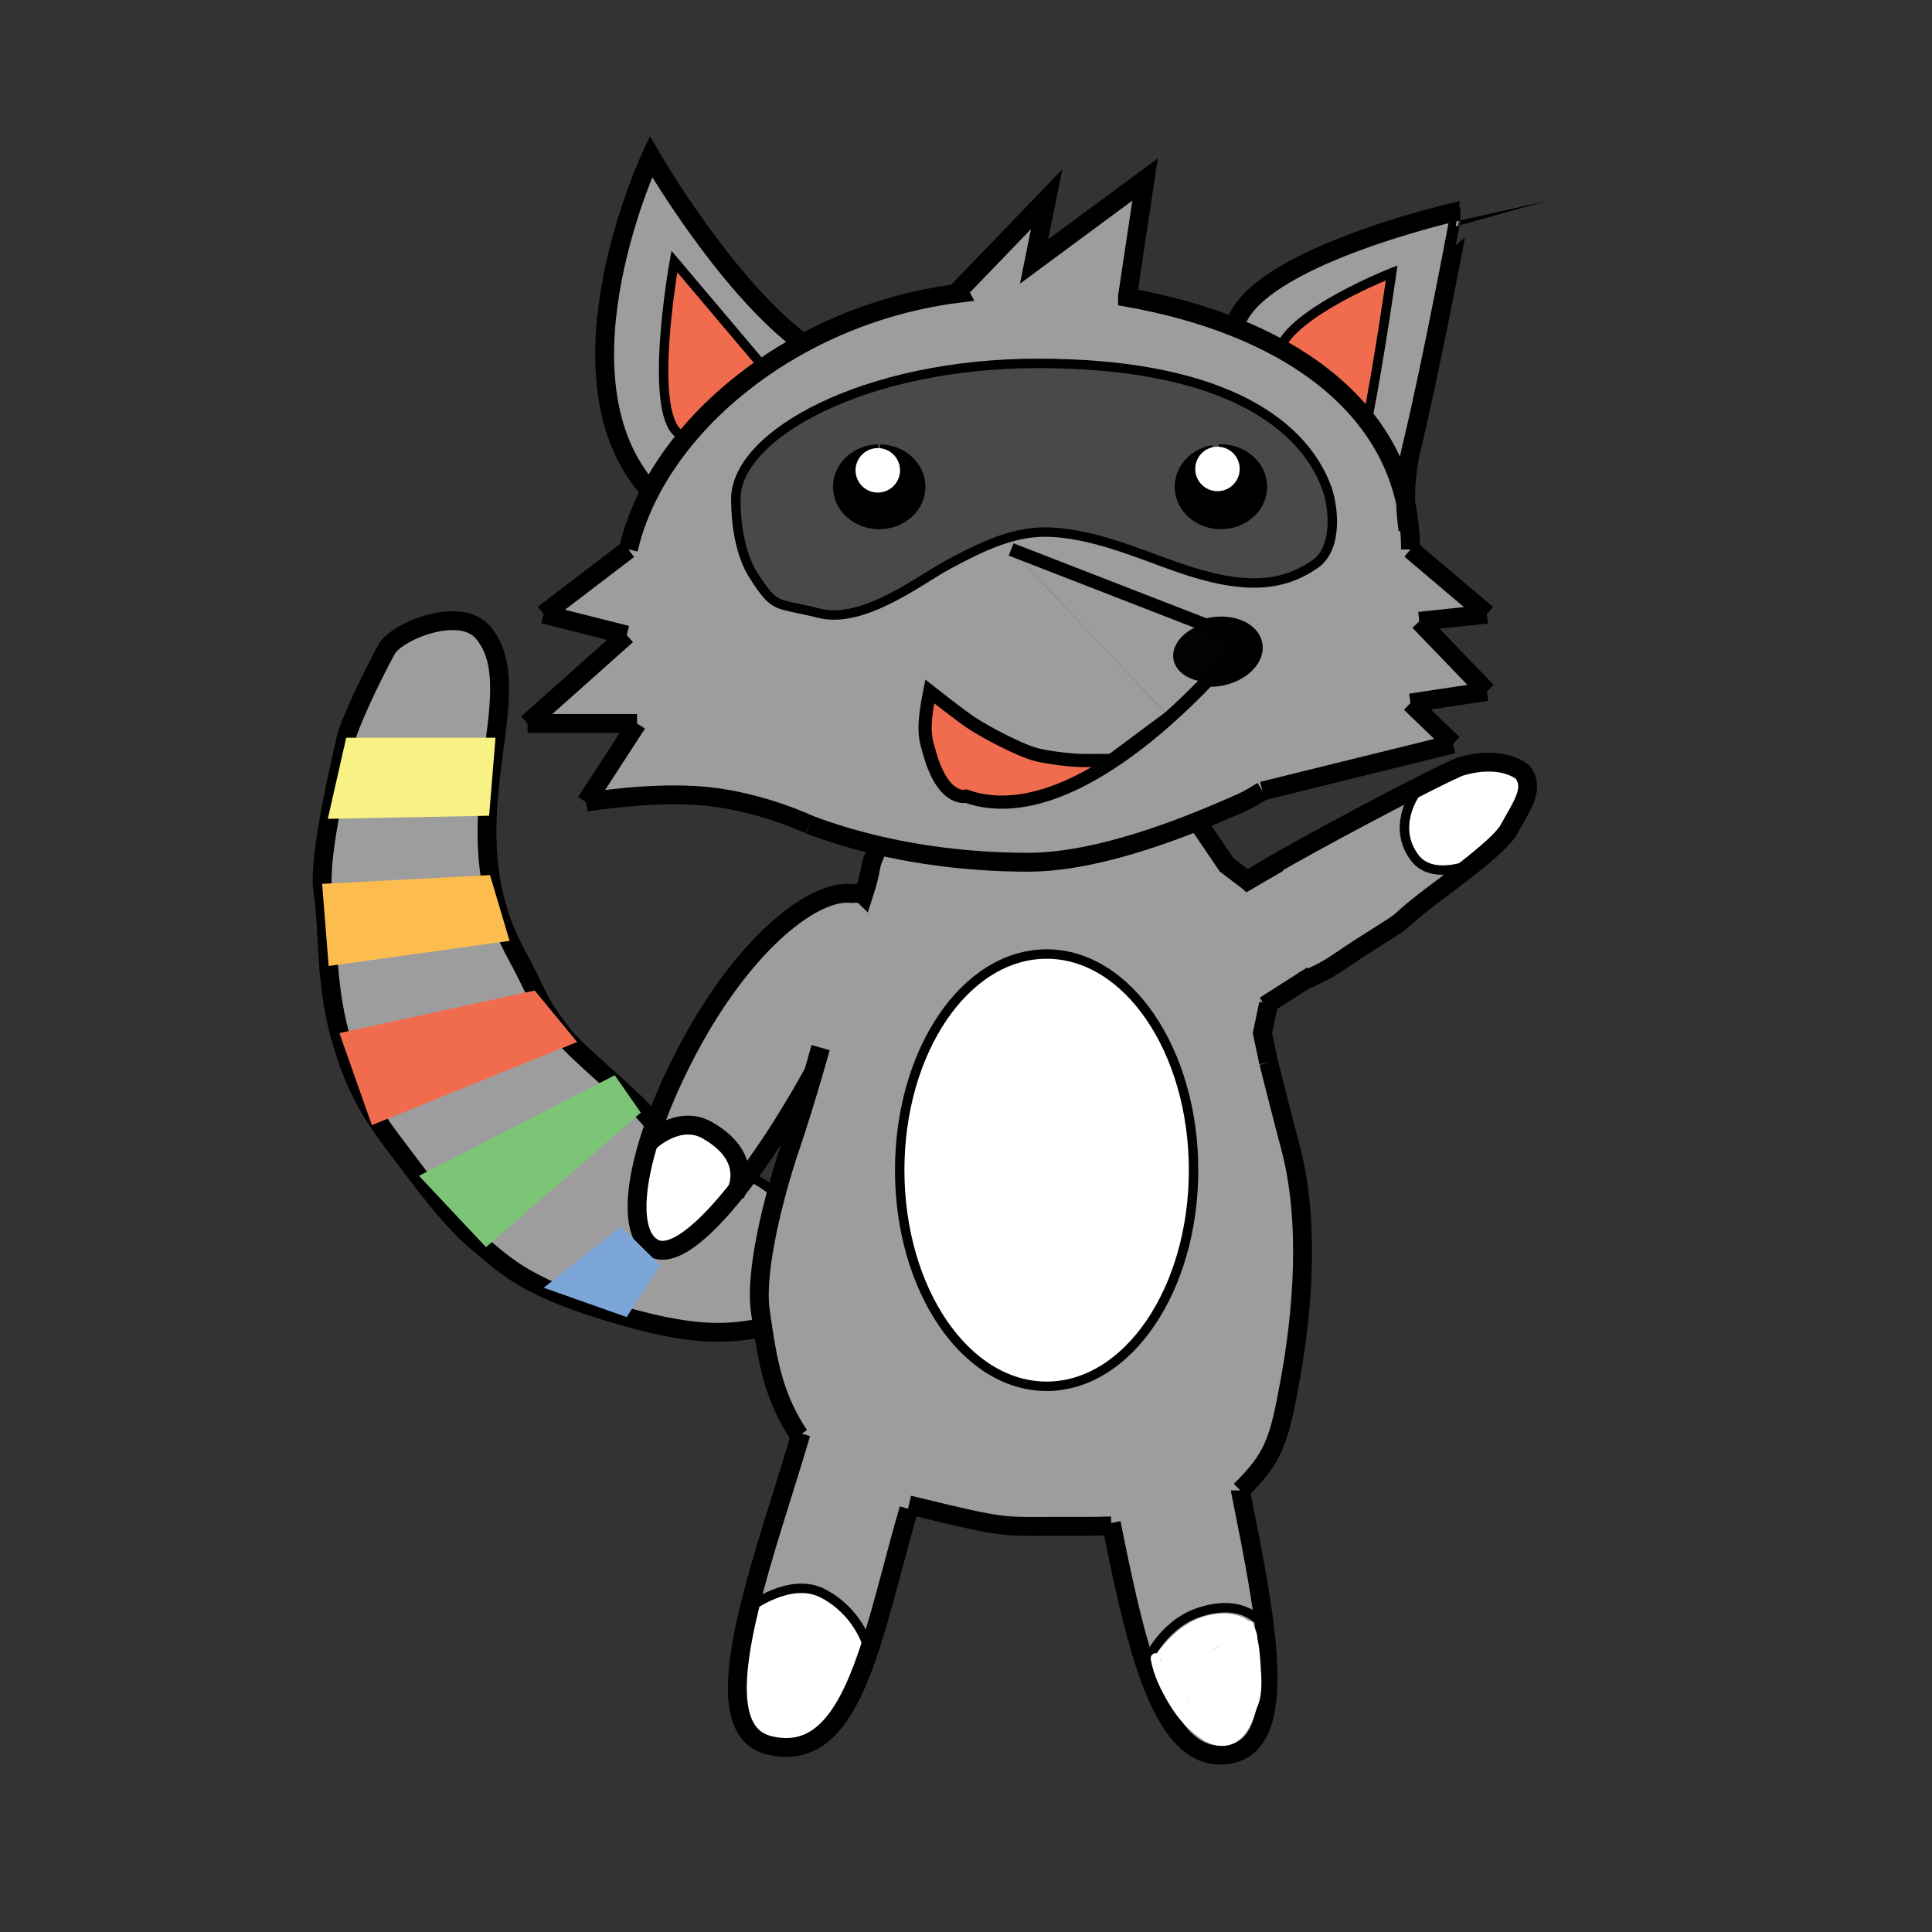<?xml version="1.0" encoding="utf-8"?>
<!-- Generator: Adobe Illustrator 16.0.0, SVG Export Plug-In . SVG Version: 6.00 Build 0)  -->
<!DOCTYPE svg PUBLIC "-//W3C//DTD SVG 1.1//EN" "http://www.w3.org/Graphics/SVG/1.1/DTD/svg11.dtd">
<svg version="1.1" id="Layer_1" xmlns="http://www.w3.org/2000/svg" xmlns:xlink="http://www.w3.org/1999/xlink" x="0px" y="0px"
	 width="1024px" height="1024px" viewBox="0 0 1024 1024" enable-background="new 0 0 1024 1024" xml:space="preserve">
<rect x="0" y="0" width="1024" height="1024" fill="#333333" stroke="none"/>
<g id="XMLID_1_">
	<g>
		<path fill="#FFFFFF" d="M749.98,420.84l-2.07-1.85c13.68-7.02,24.06-12.11,26.37-12.79c22.39-6.53,32.79,3.1,32.79,3.1
			c6.42,8.52,0,17.05-7.49,30.57c-2.39,4.3-10.11,11.16-18.62,18l-0.12-0.14c0,0-21.35,9.4-30.84-2.9
			C737.65,438.84,749.49,421.56,749.98,420.84z"/>
		<path fill="#FFFFFF" d="M343.74,605.42l0.16,0.05c0,0,15.56-15.22,31.03-6.39c20.92,11.95,17.8,26.36,15.76,31.56
			c-17.82,22.521-34.44,36.301-44.31,30.851C335.36,655.4,335.09,633.78,343.74,605.42z"/>
		<path fill="#FFFFFF" d="M459.5,871.36l2,0.6c-11.52,35.57-25.86,60.07-54,53.04c-21.11-5.28-19.35-35.56-10.29-72.87
			c0.54-0.41,21.71-16.39,38.75-7.7C454.39,853.84,459.5,871.36,459.5,871.36z"/>
		<path fill="#FFFFFF" d="M554.74,505.66c43.01,0,77.87,51.29,77.87,114.55c0,63.271-34.86,114.55-77.87,114.55
			c-43.01,0-77.88-51.279-77.88-114.55C476.86,556.95,511.73,505.66,554.74,505.66z"/>
		<path fill="#9D9D9D" d="M396.55,622.98l0.3,0.22c4.43,2.149,9.23,5.13,14.55,9.43c-6.04,22.55-10.59,47.45-8.4,62.37
			c0.44,2.98,0.86,5.91,1.29,8.78l-0.68,0.01c-16.73,3-33.67,4.94-71.44-5.71c-53.17-15-63.12-26.311-79.57-40.061
			c-14.84-12.409-30.55-34.449-43.49-51.43c-13.91-18.25-20.82-31.689-27-51.32c-10.4-32.989-7.37-58.83-11-83.299
			c-2.67-18.06,10.1-70.37,12.39-80.97c1.33-6.14,12.59-30.97,21.5-47c5.26-9.46,38.81-23.17,51-8.81
			c27,31.81-20.4,100.67,17.6,170.47c13.02,23.92,9.94,23.47,24,41.91c9.17,12.04,41.25,36.56,49.23,48.5
			c-1.14,3.189-2.17,6.31-3.09,9.35c-8.65,28.36-8.38,49.98,2.64,56.07c9.87,5.45,26.49-8.33,44.31-30.851
			C392.64,628.19,394.6,625.63,396.55,622.98z"/>
		<path fill="#9D9D9D" d="M672.24,531.81l0.12,0.19l-3.261,15.57l3.311,15.58c3.87,15.25,7.67,30.31,11.49,44.64
			c10.68,40.06,6.35,88.13,0,123.21c-6.061,33.49-8.83,41.6-26.41,59l-0.05,0.01c13.55,67.95,27.55,135.29-6.94,139.99
			c-20.29,2.77-33.37-16.98-43.48-47.67c-6.829-20.74-12.31-46.47-17.729-73.63l-0.29,0.06c-10.51,0.33-20.82,0.24-30,0.24
			c-27.46,0-26,1.14-72-10.09c-1.94-0.48-3.68-0.88-5.26-1.25l-0.01,2.14c-7.34,25.07-13.27,50.641-20.23,72.16l-2-0.6
			c0,0-5.11-17.521-23.54-26.931c-17.04-8.689-38.21,7.29-38.75,7.7c7.03-28.96,18.45-62.17,26.99-91.18l-0.62-0.181
			c-12.71-19.069-16.26-36.859-19.29-56.989c-0.43-2.87-0.85-5.8-1.29-8.78c-2.19-14.92,2.36-39.82,8.4-62.37
			c2.37-8.899,4.98-17.43,7.5-24.84c4.33-12.75,8.38-25.97,12.27-39.33c-10.76,19.46-22.81,38.62-34.62,54.521
			c-1.95,2.649-3.91,5.21-5.86,7.659c2.04-5.199,5.16-19.609-15.76-31.56c-15.47-8.83-31.03,6.39-31.03,6.39l-0.16-0.05
			c0.92-3.04,1.95-6.16,3.09-9.35c4.96-14,11.87-29.301,20.53-44.96c28.99-52.44,64.24-79.78,83.99-77.541l5.34-0.13l1.02,1
			c5.6-17.17,1.66-13.13,8.29-26.22c25.04,5.79,51.91,8.78,79.17,8.78c26.8,0,59.42-9.67,89.05-21.48c0.11-0.04,0.21-0.08,0.32-0.13
			l15.6,23.02l11.04,8.38c10.84-7.62,56.71-32.37,86.73-47.8l2.07,1.85c-0.49,0.72-12.33,18,0.02,33.99
			c9.49,12.3,30.84,2.9,30.84,2.9l0.12,0.14c-10.06,8.08-21.24,16.14-26.08,19.95c-19.49,15.36-4.12,5.65-30.36,22.21
			c-17.05,10.76-17.96,13.1-32.97,19.48L672.24,531.81z M632.61,620.21c0-63.26-34.86-114.55-77.87-114.55
			c-43.01,0-77.88,51.29-77.88,114.55c0,63.271,34.87,114.55,77.88,114.55C597.75,734.76,632.61,683.48,632.61,620.21z"/>
		<path fill="#9D9D9D" d="M619.77,380.31l-30.52,22.71c0,0-13.27,0.21-17.69,0c-6.05-0.28-18.189-1.71-23.96-3.52
			c-8.659-2.72-24.89-11.23-32.479-16.2c-5.84-3.83-22.33-16.8-22.33-16.8c-4.19,21-2.26,25.06,0,33C500.09,425.17,512,422,512,422
			C547.97,434.67,589.9,407.02,619.77,380.31z M654.38,173.41c8.49,3.37,16.5,7.14,23.99,11.27c19,10.48,34.67,23.34,46.27,38.41
			c9.971,12.94,16.92,27.52,20.4,43.62c1.7,7.82,2.57,15.99,2.57,24.51l40.46,34.29l-35.83,3.78l35.83,37.21l-40.46,6.1l22.54,21.71
			L669.1,419.26c-9.21,5.55-7.46,4.61-19.229,9.74c-4.98,2.17-10.11,4.32-15.33,6.39L633.6,434l0.62,1.52
			C604.59,447.33,571.97,457,545.17,457c-27.26,0-54.13-2.99-79.17-8.78c-12.91-2.98-25.33-6.7-37.06-11.14
			c0,0-24.82-11.91-54.01-14.96c-28.5-2.97-64.33,3.05-64.33,3.05l27.04-41.72H279.6l52.57-46.85l-44.02-11.09l44.91-34.29
			c2.49-10.97,6.68-21.85,12.36-32.41c4.91-9.13,10.93-18.01,17.93-26.5c11.37-13.78,25.33-26.52,41.3-37.55
			c6.3-4.36,12.92-8.45,19.81-12.23c24.95-13.69,53.56-23.39,84.18-27.17l-0.64-1.23l46.74-48.52l-6.66,33l58.85-43.5l-9.34,62.02
			v0.49C618.2,161.28,637.25,166.57,654.38,173.41z M619.78,380.3c7.31-6.53,13.89-13.01,19.489-18.82
			c2.54,0.16,5.211,0.01,7.94-0.5c12.32-2.31,21-11.16,19.38-19.76c-1.609-8.59-12.91-13.68-25.229-11.37
			c-1.261,0.24-2.49,0.54-3.67,0.92L535.92,291.22L619.78,380.3z M697,299c12.51-8.63,9.74-31.21,6-41
			c-14.12-37-60.66-65.4-152.76-65.4c-92.1,0-160.24,37.86-160.24,71.85c0,10.3,1.44,28.15,9.44,40.62
			c11.74,18.27,11.62,14.07,34.56,19.93c23.71,6.05,54-18.07,69-26c14.68-7.77,32.18-17,50.5-17c24.82,0,51.3,12.02,71.6,19
			C660,313,679.86,310.83,697,299z"/>
		<path fill="#9D9D9D" d="M774.1,111.61c0,0-15.1,80.99-26.1,126.39c-2.62,10.82-3.13,21.01-2.96,28.71
			c-3.48-16.1-10.43-30.68-20.4-43.62c5.87-28.96,12.971-78.48,12.971-78.48s-51.78,20.42-59.24,40.07
			c-7.49-4.13-15.5-7.9-23.99-11.27C662.91,136.39,774.1,111.61,774.1,111.61z"/>
		<path fill="#F16C4F" d="M737.61,144.61c0,0-7.101,49.52-12.971,78.48c-11.6-15.07-27.27-27.93-46.27-38.41
			C685.83,165.03,737.61,144.61,737.61,144.61z"/>
		<path fill="#4A494A" d="M703,258c3.74,9.79,6.51,32.37-6,41c-17.14,11.83-37,14-71.9,2c-20.3-6.98-46.779-19-71.6-19
			c-18.32,0-35.82,9.23-50.5,17c-15,7.93-45.29,32.05-69,26c-22.94-5.86-22.82-1.66-34.56-19.93c-8-12.47-9.44-30.32-9.44-40.62
			c0-33.99,68.14-71.85,160.24-71.85C642.34,192.6,688.88,221,703,258z M669.1,258c0-11.05-9.85-20-22-20
			c-0.38,0-0.76,0.01-1.13,0.03c-0.229-0.02-0.46-0.03-0.689-0.03c-0.82,0-1.61,0.13-2.37,0.37
			C632.77,240.14,625.1,248.25,625.1,258c0,11.05,9.851,20,22,20C659.25,278,669.1,269.05,669.1,258z M488,258
			c0-10.9-9.58-19.75-21.5-19.99c-0.16,0-0.33-0.01-0.5-0.01s-0.34,0.01-0.5,0.01C453.58,238.25,444,247.1,444,258
			c0,11.05,9.85,20,22,20S488,269.05,488,258z"/>
		<path d="M666.59,341.22c1.62,8.6-7.06,17.45-19.38,19.76c-2.729,0.51-5.4,0.66-7.94,0.5c12.311-12.79,19.86-22.38,19.86-22.38
			l-21.439-8.33c1.18-0.38,2.409-0.68,3.67-0.92C653.68,327.54,664.98,332.63,666.59,341.22z"/>
		<path d="M647.1,238c12.15,0,22,8.95,22,20s-9.85,20-22,20c-12.149,0-22-8.95-22-20c0-9.75,7.67-17.86,17.811-19.63
			c-3.82,1.22-6.63,5.31-6.63,10.18c0,5.83,4.029,10.55,9,10.55c4.97,0,9-4.72,9-10.55c0-5.56-3.66-10.11-8.311-10.52
			C646.34,238.01,646.72,238,647.1,238z"/>
		<path fill="#030202" d="M637.69,330.77l21.439,8.33c0,0-7.55,9.59-19.86,22.38c-8.909-0.61-16.029-5.18-17.289-11.87
			C620.53,341.89,627.37,333.98,637.69,330.77z"/>
		<path fill="#FFFFFF" d="M645.28,238c0.229,0,0.46,0.01,0.689,0.03c-1.04,0.04-2.06,0.16-3.06,0.34
			C643.67,238.13,644.46,238,645.28,238z"/>
		<path fill="#9D9D9D" d="M535.92,291.22l101.771,39.55c-10.32,3.21-17.16,11.12-15.71,18.84c1.26,6.69,8.38,11.26,17.289,11.87
			c-5.6,5.81-12.18,12.29-19.489,18.82L535.92,291.22z"/>
		<path fill="#F16C4F" d="M589.25,403.02l30.52-22.71C589.9,407.02,547.97,434.67,512,422c0,0-11.91,3.17-19.21-22.5
			c-2.26-7.94-4.19-12,0-33c0,0,16.49,12.97,22.33,16.8c7.59,4.97,23.82,13.48,32.479,16.2c5.771,1.81,17.91,3.24,23.96,3.52
			C575.98,403.23,589.25,403.02,589.25,403.02z"/>
		<path d="M466.5,238.01c11.92,0.24,21.5,9.09,21.5,19.99c0,11.05-9.85,20-22,20s-22-8.95-22-20c0-10.9,9.58-19.75,21.5-19.99
			c-4.74,0.31-8.5,4.91-8.5,10.54c0,5.83,4.03,10.55,9,10.55s9-4.72,9-10.55C475,242.92,471.24,238.32,466.5,238.01z"/>
		<path fill="#9D9D9D" d="M423.58,180.33l0.88,2.2c-6.89,3.78-13.51,7.87-19.81,12.23l-1.21-1.73l-46.01-54.42
			c0,0-15.37,85.07,4.38,92.35l1.54,1.35c-7,8.49-13.02,17.37-17.93,26.5l-2.81-0.81C291.44,197,345,83,345,83
			S383,149,423.58,180.33z"/>
		<path fill="#F16C4F" d="M403.44,193.03l1.21,1.73c-15.97,11.03-29.93,23.77-41.3,37.55l-1.54-1.35
			c-19.75-7.28-4.38-92.35-4.38-92.35L403.44,193.03z"/>
	</g>
	<g>
		<path fill="none" stroke="#000000" stroke-width="10" stroke-miterlimit="10" d="M669.1,419.26c-9.21,5.55-7.46,4.61-19.229,9.74
			c-4.98,2.17-10.11,4.32-15.33,6.39c-0.11,0.05-0.21,0.09-0.32,0.13C604.59,447.33,571.97,457,545.17,457
			c-27.26,0-54.13-2.99-79.17-8.78c-12.91-2.98-25.33-6.7-37.06-11.14"/>
		<polyline fill="none" stroke="#000000" stroke-width="10" stroke-miterlimit="10" points="677.63,457.26 661.19,466.8 
			661.18,466.79 650.14,458.41 634.54,435.39 633.6,434 		"/>
		<path fill="none" stroke="#000000" stroke-width="10" stroke-miterlimit="10" d="M690.39,520c0.4-0.17,0.78-0.33,1.16-0.49
			c15.01-6.38,15.92-8.72,32.97-19.48c26.24-16.56,10.87-6.85,30.36-22.21c4.84-3.81,16.021-11.87,26.08-19.95
			c8.51-6.84,16.23-13.7,18.62-18c7.49-13.52,13.91-22.05,7.49-30.57c0,0-10.4-9.63-32.79-3.1c-2.311,0.68-12.69,5.77-26.37,12.79
			c-30.021,15.43-75.891,40.18-86.73,47.8c-0.02,0.02-0.029,0.03-0.05,0.04"/>
		<path fill="none" stroke="#000000" stroke-width="10" stroke-miterlimit="10" d="M481.73,799.8
			c-7.34,25.07-13.27,50.641-20.23,72.16c-11.52,35.57-25.86,60.07-54,53.04c-21.11-5.28-19.35-35.56-10.29-72.87
			c7.03-28.96,18.45-62.17,26.99-91.18c0.11-0.41,0.23-0.82,0.35-1.22"/>
		<path fill="none" stroke="#000000" stroke-width="10" stroke-miterlimit="10" d="M657.43,789.96c0,0.021,0.011,0.03,0.011,0.05
			c13.55,67.95,27.55,135.29-6.94,139.99c-20.29,2.77-33.37-16.98-43.48-47.67c-6.829-20.74-12.31-46.47-17.729-73.63
			c-0.1-0.48-0.19-0.97-0.29-1.46"/>
		<path fill="none" stroke="#000000" stroke-width="10" stroke-miterlimit="10" d="M423.58,760.77
			c-12.71-19.069-16.26-36.859-19.29-56.989c-0.43-2.87-0.85-5.8-1.29-8.78c-2.19-14.92,2.36-39.82,8.4-62.37
			c2.37-8.899,4.98-17.43,7.5-24.84c4.33-12.75,8.38-25.97,12.27-39.33c1.28-4.39,2.54-8.79,3.79-13.19"/>
		<path fill="none" stroke="#000000" stroke-width="10" stroke-miterlimit="10" d="M589,808.76c-10.51,0.33-20.82,0.24-30,0.24
			c-27.46,0-26,1.14-72-10.09c-1.94-0.48-3.68-0.88-5.26-1.25"/>
		<path fill="none" stroke="#000000" stroke-width="10" stroke-miterlimit="10" d="M672.41,563.15
			c3.87,15.25,7.67,30.31,11.49,44.64c10.68,40.06,6.35,88.13,0,123.21c-6.061,33.49-8.83,41.6-26.41,59"/>
		<path fill="none" stroke="#000000" stroke-width="5" stroke-miterlimit="10" d="M396.85,623.2c4.43,2.149,9.23,5.13,14.55,9.43"/>
		<path fill="none" stroke="#000000" stroke-width="10" stroke-miterlimit="10" d="M403.61,703.79c-16.73,3-33.67,4.94-71.44-5.71
			c-53.17-15-63.12-26.311-79.57-40.061c-14.84-12.409-30.55-34.449-43.49-51.43c-13.91-18.25-20.82-31.689-27-51.32
			c-10.4-32.989-7.37-58.83-11-83.299c-2.67-18.06,10.1-70.37,12.39-80.97c1.33-6.14,12.59-30.97,21.5-47
			c5.26-9.46,38.81-23.17,51-8.81c27,31.81-20.4,100.67,17.6,170.47c13.02,23.92,9.94,23.47,24,41.91
			c9.17,12.04,41.25,36.56,49.23,48.5c0.03,0.05,0.06,0.09,0.09,0.14"/>
		<path fill="none" stroke="#000000" stroke-width="5" stroke-miterlimit="10" d="M466.5,238.01c11.92,0.24,21.5,9.09,21.5,19.99
			c0,11.05-9.85,20-22,20s-22-8.95-22-20c0-10.9,9.58-19.75,21.5-19.99"/>
		<path fill="none" stroke="#000000" stroke-width="5" stroke-miterlimit="10" d="M645.97,238.03c0.37-0.02,0.75-0.03,1.13-0.03
			c12.15,0,22,8.95,22,20s-9.85,20-22,20c-12.149,0-22-8.95-22-20c0-9.75,7.67-17.86,17.811-19.63"/>
		<path fill="none" stroke="#000000" stroke-width="5" stroke-miterlimit="10" d="M637.69,330.77c1.18-0.38,2.409-0.68,3.67-0.92
			c12.319-2.31,23.62,2.78,25.229,11.37c1.62,8.6-7.06,17.45-19.38,19.76c-2.729,0.51-5.4,0.66-7.94,0.5"/>
		<path fill="none" stroke="#000000" stroke-width="10" stroke-miterlimit="10" d="M342.61,258C291.44,197,345,83,345,83
			s38,66,78.58,97.33"/>
		<path fill="none" stroke="#000000" stroke-width="10" stroke-miterlimit="10" d="M654.14,174.59c0.07-0.39,0.15-0.79,0.24-1.18
			c8.53-37.02,119.72-61.8,119.72-61.8S759,192.6,748,238c-2.62,10.82-3.13,21.01-2.96,28.71c0.2,8.46,1.24,13.92,1.24,13.92"/>
		<path fill="none" stroke="#000000" stroke-width="5" stroke-miterlimit="10" d="M703,258c3.74,9.79,6.51,32.37-6,41
			c-17.14,11.83-37,14-71.9,2c-20.3-6.98-46.779-19-71.6-19c-18.32,0-35.82,9.23-50.5,17c-15,7.93-45.29,32.05-69,26
			c-22.94-5.86-22.82-1.66-34.56-19.93c-8-12.47-9.44-30.32-9.44-40.62c0-33.99,68.14-71.85,160.24-71.85
			C642.34,192.6,688.88,221,703,258z"/>
		<path fill="none" stroke="#000000" stroke-width="7" stroke-miterlimit="10" d="M619.78,380.3c7.31-6.53,13.89-13.01,19.489-18.82
			c12.311-12.79,19.86-22.38,19.86-22.38l-21.439-8.33L535.92,291.22"/>
		<path fill="none" stroke="#000000" stroke-width="7" stroke-miterlimit="10" d="M619.77,380.31l-30.52,22.71
			c0,0-13.27,0.21-17.69,0c-6.05-0.28-18.189-1.71-23.96-3.52c-8.659-2.72-24.89-11.23-32.479-16.2
			c-5.84-3.83-22.33-16.8-22.33-16.8c-4.19,21-2.26,25.06,0,33C500.09,425.17,512,422,512,422
			C547.97,434.67,589.9,407.02,619.77,380.31z"/>
		<line fill="none" stroke="#000000" stroke-width="7" stroke-miterlimit="10" x1="619.77" y1="380.31" x2="619.78" y2="380.3"/>
		<path fill="none" stroke="#000000" stroke-width="5" stroke-miterlimit="10" d="M632.61,620.21
			c0,63.271-34.86,114.55-77.87,114.55c-43.01,0-77.88-51.279-77.88-114.55c0-63.26,34.87-114.55,77.88-114.55
			C597.75,505.66,632.61,556.95,632.61,620.21z"/>
		<line fill="none" stroke="#000000" stroke-width="5" stroke-miterlimit="10" x1="669.1" y1="463.83" x2="668.1" y2="463.83"/>
		<polyline fill="none" stroke="#000000" stroke-width="5" stroke-miterlimit="10" points="637.14,442.7 634.22,435.52 633.6,434 		
			"/>
		<path fill="none" stroke="#000000" stroke-width="5" stroke-miterlimit="10" d="M361.81,230.96c-19.75-7.28-4.38-92.35-4.38-92.35
			l46.01,54.42"/>
		<path fill="none" stroke="#000000" stroke-width="5" stroke-miterlimit="10" d="M677.84,186.35c0.141-0.56,0.311-1.11,0.53-1.67
			c7.46-19.65,59.24-40.07,59.24-40.07s-7.101,49.52-12.971,78.48c-0.13,0.64-0.25,1.26-0.38,1.87"/>
		<polyline fill="none" stroke="#000000" stroke-width="10" stroke-miterlimit="10" points="695.5,517 691.55,519.51 672.24,531.81 
			670.36,533 		"/>
		<polyline fill="none" stroke="#000000" stroke-width="10" stroke-miterlimit="10" points="672.36,532 669.1,547.57 672.41,563.15 
					"/>
		<path fill="none" stroke="#000000" stroke-width="5" stroke-miterlimit="10" d="M750,420.82c0,0-0.01,0.01-0.02,0.02
			c-0.49,0.72-12.33,18,0.02,33.99c9.49,12.3,30.84,2.9,30.84,2.9"/>
		<path fill="none" stroke="#000000" stroke-width="5" stroke-miterlimit="10" d="M397.2,852.14c0,0,0,0,0.01-0.01
			c0.54-0.41,21.71-16.39,38.75-7.7c18.43,9.41,23.54,26.931,23.54,26.931"/>
		<path fill="none" stroke="#000000" stroke-width="5" stroke-miterlimit="10" d="M607.02,882.33c0,0,8.341-20.49,27.351-27.33
			c22.21-7.98,31.99,3.26,31.99,3.26"/>
		<path fill="none" stroke="#000000" stroke-width="10" stroke-miterlimit="10" d="M333.06,291.22
			c2.49-10.97,6.68-21.85,12.36-32.41c4.91-9.13,10.93-18.01,17.93-26.5c11.37-13.78,25.33-26.52,41.3-37.55
			c6.3-4.36,12.92-8.45,19.81-12.23c24.95-13.69,53.56-23.39,84.18-27.17l-0.64-1.23l46.74-48.52l-6.66,33l58.85-43.5l-9.34,62.02
			v0.49c20.61,3.66,39.66,8.95,56.79,15.79c8.49,3.37,16.5,7.14,23.99,11.27c19,10.48,34.67,23.34,46.27,38.41
			c9.971,12.94,16.92,27.52,20.4,43.62c1.7,7.82,2.57,15.99,2.57,24.51"/>
		<line fill="none" stroke="#000000" stroke-width="10" stroke-miterlimit="10" x1="788.07" y1="325.51" x2="747.61" y2="291.22"/>
		<line fill="none" stroke="#000000" stroke-width="10" stroke-miterlimit="10" x1="788.07" y1="325.51" x2="752.24" y2="329.29"/>
		<line fill="none" stroke="#000000" stroke-width="10" stroke-miterlimit="10" x1="752.24" y1="329.29" x2="788.07" y2="366.5"/>
		<line fill="none" stroke="#000000" stroke-width="10" stroke-miterlimit="10" x1="788.07" y1="366.5" x2="747.61" y2="372.6"/>
		<line fill="none" stroke="#000000" stroke-width="10" stroke-miterlimit="10" x1="747.61" y1="372.6" x2="770.15" y2="394.31"/>
		<line fill="none" stroke="#000000" stroke-width="10" stroke-miterlimit="10" x1="770.15" y1="394.31" x2="669.1" y2="419.26"/>
		<line fill="none" stroke="#000000" stroke-width="10" stroke-miterlimit="10" x1="288.15" y1="325.51" x2="333.06" y2="291.22"/>
		<line fill="none" stroke="#000000" stroke-width="10" stroke-miterlimit="10" x1="288.15" y1="325.51" x2="332.17" y2="336.6"/>
		<line fill="none" stroke="#000000" stroke-width="10" stroke-miterlimit="10" x1="332.17" y1="336.6" x2="279.6" y2="383.45"/>
		<line fill="none" stroke="#000000" stroke-width="10" stroke-miterlimit="10" x1="279.6" y1="383.45" x2="337.64" y2="383.45"/>
		<line fill="none" stroke="#000000" stroke-width="10" stroke-miterlimit="10" x1="337.64" y1="383.45" x2="310.6" y2="425.17"/>
		<path fill="none" stroke="#000000" stroke-width="10" stroke-miterlimit="10" d="M310.6,425.17c0,0,35.83-6.02,64.33-3.05
			c29.19,3.05,54.01,14.96,54.01,14.96"/>
		<path fill="none" stroke="#000000" stroke-width="10" stroke-miterlimit="10" d="M343.9,605.47c0,0,15.56-15.22,31.03-6.39
			c20.92,11.95,17.8,26.36,15.76,31.56c-0.49,1.271-0.92,1.99-0.92,1.99"/>
		<path fill="none" stroke="#000000" stroke-width="10" stroke-miterlimit="10" d="M466,448.22c-6.63,13.09-2.69,9.05-8.29,26.22
			l-1.02-1l-5.34,0.13c-19.75-2.24-55,25.1-83.99,77.541c-8.66,15.659-15.57,30.96-20.53,44.96c-1.14,3.189-2.17,6.31-3.09,9.35
			c-8.65,28.36-8.38,49.98,2.64,56.07c9.87,5.45,26.49-8.33,44.31-30.851c1.95-2.449,3.91-5.01,5.86-7.659
			c11.81-15.9,23.86-35.061,34.62-54.521"/>
	</g>
</g>
<polygon fill="#7DC576" points="339.64,589.717 257.6,661.02 222.063,623.2 325.842,569.892 "/>
<g>
	<g>
		<path fill="none" stroke="#000000" stroke-miterlimit="10" d="M636,899"/>
	</g>
</g>
<g>
	<g>
		<path fill="#FFFFFF" d="M609.922,879.332c1.412,8.691,5.637,17.054,10.181,24.52c4.327,7.11,10.012,13.348,16.95,17.961
			c5.923,3.938,13.49,5.221,19.381,0.622c6.02-4.698,8.124-12.11,10.311-19.103c0.965-3.087-3.863-4.396-4.822-1.33
			c-1.805,5.774-3.395,11.771-7.938,16.05c-6.291,5.925-14.788-0.312-19.811-4.72c-9.569-8.397-17.396-22.812-19.429-35.33
			C614.228,874.826,609.41,876.179,609.922,879.332L609.922,879.332z"/>
	</g>
</g>
<g>
	<g>
		<path fill="#FFFFFF" d="M666.833,902c-0.002-13.737-0.206-27.408-2.422-40.998c-0.519-3.176-5.336-1.823-4.822,1.33
			c2.143,13.134,2.242,26.395,2.244,39.668C661.833,905.225,666.833,905.225,666.833,902L666.833,902z"/>
	</g>
</g>
<g>
	<g>
		<path fill="#FFFFFF" d="M666.077,872.999c2.548-12.275-7.127-18.021-18.243-17.766c-14.449,0.333-25.477,9.095-33.936,19.999
			c-1.95,2.514,1.561,6.08,3.535,3.535c7.048-9.084,14.689-15.711,26.231-18.022c8.057-1.614,19.824,0.16,17.59,10.924
			C660.603,874.815,665.422,876.154,666.077,872.999L666.077,872.999z"/>
	</g>
</g>
<g>
	<g>
		<path fill="#FFFFFF" d="M617.768,884.435c2.422-1.946,4.14-4.409,6.094-6.797c2.285-2.791,5.553-4.272,8.748-5.738
			c7.977-3.657,15.772-9.665,24.795-5.407c2.898,1.369,5.438-2.941,2.523-4.316c-8.4-3.966-16.161-1.697-24.009,2.483
			c-4.278,2.279-8.913,3.985-12.848,6.849c-3.519,2.562-5.45,6.667-8.839,9.392C611.719,882.92,615.28,886.435,617.768,884.435
			L617.768,884.435z"/>
	</g>
</g>
<g>
	<g>
		<path fill="#FFFFFF" d="M647.666,858.834c-8.241-0.299-19.041,1.38-23.492,9.238c-1.591,2.81,2.729,5.328,4.318,2.523
			c3.506-6.19,12.812-6.993,19.174-6.762C650.892,863.951,650.881,858.951,647.666,858.834L647.666,858.834z"/>
	</g>
</g>
<g>
	<g>
		<path fill="#FFFFFF" d="M620.434,890.768c4.944-5.43,10.766-9.395,17.058-13.096c6.295-3.703,12.823-9.43,20.51-7.261
			c3.11,0.877,4.428-3.948,1.33-4.822c-8.482-2.392-14.504,2.009-21.584,6.147c-7.603,4.443-14.87,8.93-20.849,15.496
			C614.732,889.61,618.259,893.156,620.434,890.768L620.434,890.768z"/>
	</g>
</g>
<g>
	<g>
		<path fill="#FFFFFF" d="M650,865.5c-7.135,0.773-13.676,2.321-19.868,6.059c-3.141,1.896-5.985,4.259-9.093,6.219
			c-2.404,1.518-4.706,3.303-5.865,5.961c-1.274,2.925,3.032,5.473,4.318,2.523c1.17-2.686,3.854-4.043,6.238-5.523
			c2.398-1.49,4.557-3.323,6.925-4.863c5.25-3.412,11.206-4.709,17.345-5.375C653.17,870.156,653.203,865.152,650,865.5L650,865.5z"
			/>
	</g>
</g>
<g>
	<g>
		<path fill="#FFFFFF" d="M643.998,869.745c2.418-0.56,4.863-0.577,7.335-0.578c3.225-0.002,3.225-5.002,0-5
			c-2.919,0.001-5.81,0.096-8.665,0.756C639.527,865.65,640.859,870.471,643.998,869.745L643.998,869.745z"/>
	</g>
</g>
<g>
	<g>
		<path fill="#FFFFFF" d="M654.166,872.667c0.631,11.014-3.08,23.054,1.089,33.665c0.622,1.582,2.107,2.237,3.673,1.494
			c5.271-2.505,4.395-9.315,3.644-14.068c-0.55-3.479-1.463-6.64-1.475-10.192c-0.016-4.929,0.265-9.69-0.686-14.563
			c-1.607,0.443-3.215,0.887-4.822,1.33c1.566,6.671,3.445,13.096,3.577,20.002c0.062,3.22,5.062,3.227,5,0
			c-0.141-7.36-2.085-14.216-3.755-21.332c-0.742-3.162-5.433-1.803-4.822,1.33c1.271,6.513-0.262,13.153,1.118,19.626
			c0.67,3.142,3.563,11.714-0.303,13.55c1.224,0.498,2.448,0.996,3.673,1.494c-3.976-10.115-0.308-21.805-0.911-32.335
			C658.982,869.462,653.981,869.444,654.166,872.667L654.166,872.667z"/>
	</g>
</g>
<g>
	<g>
		<path fill="#FFFFFF" d="M649.5,870.667c-0.105,7.416-1.134,14.732-0.795,22.175c0.29,6.378,1.344,15.799,8.63,17.903
			c3.105,0.896,4.422-3.93,1.33-4.822c-5.613-1.62-5.037-12.884-5.066-17.281c-0.041-6.015,0.816-11.975,0.901-17.975
			C654.546,867.441,649.546,867.445,649.5,870.667L649.5,870.667z"/>
	</g>
</g>
<g>
	<g>
		<path fill="#FFFFFF" d="M653.255,870.002c-1.454,6.09-0.166,12.207-1,18.333c-0.429,3.152,4.389,4.513,4.822,1.33
			c0.828-6.089-0.433-12.335,1-18.333C658.825,868.197,654.004,866.867,653.255,870.002L653.255,870.002z"/>
	</g>
</g>
<g>
	<g>
		<path fill="#FFFFFF" d="M617.508,892.596c5.931,13.033,28.645,39.793,42.316,21c1.901-2.612-2.44-5.104-4.316-2.523
			c-10.376,14.261-29.668-12.178-33.684-21C620.49,887.141,616.183,889.685,617.508,892.596L617.508,892.596z"/>
	</g>
</g>
<g>
	<g>
		<path fill="#FFFFFF" d="M650.335,916.589c-3.33,0.492-7.44,0.943-10.234-1.356c-2.468-2.032-6.026,1.484-3.535,3.535
			c4.406,3.627,9.732,3.436,15.1,2.644C654.845,920.94,653.488,916.123,650.335,916.589L650.335,916.589z"/>
	</g>
</g>
<g>
	<g>
		<path fill="#FFFFFF" d="M620.842,890.262c6.48,11.327,19.575,25.212,33.824,24.238c3.199-0.219,3.22-5.22,0-5
			c-12.429,0.85-23.885-11.936-29.508-21.762C623.559,884.94,619.237,887.459,620.842,890.262L620.842,890.262z"/>
	</g>
</g>
<g>
	<g>
		<path fill="#FFFFFF" d="M653.335,910.589c-8.127,2.084-13.618-2.282-17.764-8.892c-2.944-4.694-9.048-15.078-5.747-20.436
			c1.697-2.753-2.629-5.263-4.316-2.523c-4.664,7.567,1.848,18.804,5.746,25.482c5.088,8.716,13.282,13.787,23.411,11.19
			C657.786,914.61,656.461,909.788,653.335,910.589L653.335,910.589z"/>
	</g>
</g>
<g>
	<g>
		<path fill="#FFFFFF" d="M632.434,886.102c5.391-5.831,13.845-6.69,19.667-12c-1.309-1.01-2.617-2.02-3.927-3.029
			c-7.35,13.414-8.351,30.159,4.725,40.362c2.16,1.687,5.354-0.373,3.926-3.029c-2.336-4.35-6.783-7.347-8.413-12.07
			c-1.653-4.788-0.342-10.961,2.413-15.073c-1.522-0.199-3.046-0.398-4.569-0.597c1.884,8.061,1.158,17.435-2.081,25.073
			c-0.499,1.178-0.436,2.767,0.897,3.42c1.031,0.523,1.974,1.171,2.827,1.943c0.811-1.393,1.621-2.785,2.433-4.179
			c-6.505-2.596-11.163-7.641-14.242-13.822c-3.518-7.062,5.456-9.01,10.173-11.274c-1.01-1.31-2.02-2.618-3.029-3.927
			c-1.725,1.819-3.64,3.406-4.988,5.543c-1.695,2.688-1.922,6.38-2.109,9.467c-0.388,6.411,1.687,12.714,6.937,16.583
			c1.23,0.907,3.418,0.007,3.673-1.493c1.252-7.387-2.24-13.729-2.244-20.999c-0.002-3.225-5-3.225-5,0c0,4.223,0,8.444,0,12.667
			c1.553-0.421,3.105-0.841,4.658-1.262c-2.178-4.688-4.482-15.671-11.376-15.581c-7.476,0.097-7.087,10.123-3.217,14.277
			c2.202,2.364,5.729-1.18,3.535-3.535c-0.492-0.529-2.205-6.527-0.116-5.611c1.559,0.684,2.496,2.903,3.231,4.308
			c1.455,2.777,2.306,5.827,3.626,8.666c1.086,2.337,4.658,1.088,4.658-1.262c0-4.223,0-8.444,0-12.667c-1.667,0-3.333,0-5,0
			c0.004,6.674,3.553,12.998,2.422,19.669c1.225-0.497,2.449-0.995,3.673-1.493c-4.229-3.117-4.678-8.661-4.385-13.496
			c0.294-4.862,2.442-6.958,5.558-10.245c2.026-2.138-0.513-5.135-3.029-3.927c-5.72,2.748-14.795,5.333-13.426,13.527
			c1.587,9.49,10.131,17.294,18.688,20.71c2.296,0.916,4.328-2.63,2.433-4.179c-1.274-1.042-2.362-2.001-3.839-2.725
			c0.299,1.14,0.598,2.28,0.897,3.42c3.793-8.946,4.801-19.441,2.585-28.927c-0.522-2.236-3.432-2.296-4.569-0.597
			c-3.097,4.62-4.153,10.59-3.543,16.061c0.773,6.924,6.471,10.412,9.543,16.13c1.309-1.01,2.617-2.02,3.926-3.029
			c-11.319-8.834-10.306-22.688-3.941-34.304c1.388-2.533-1.831-4.94-3.927-3.029c-5.812,5.299-14.184,6.068-19.667,12
			C626.714,884.93,630.24,888.474,632.434,886.102L632.434,886.102z"/>
	</g>
</g>
<g>
	<g>
		<path fill="#FFFFFF" d="M641.508,879.738c-2.066,4.828-4.104,9.838-7.609,13.828c-2.119,2.411,1.403,5.962,3.535,3.535
			c3.827-4.355,6.133-9.562,8.391-14.84C647.078,879.332,642.772,876.781,641.508,879.738L641.508,879.738z"/>
	</g>
</g>
<g>
	<g>
		<path fill="#FFFFFF" d="M637.5,894.667c0.001-2.896,0.033-5.783,0.333-8.667c0.142-1.358-1.244-2.5-2.5-2.5
			c-1.47,0-2.359,1.146-2.5,2.5c-0.3,2.884-0.332,5.771-0.333,8.667C632.499,897.892,637.499,897.892,637.5,894.667L637.5,894.667z"
			/>
	</g>
</g>
<g>
	<g>
		<path fill="#FFFFFF" d="M658.842,863.596c3.657,4.983,3.86,13.446,4.324,19.321c0.492,6.225,1.46,15.231-1.992,20.821
			c-1.698,2.752,2.628,5.261,4.318,2.523c4-6.48,3.163-16.124,2.674-23.345c-0.455-6.727-0.844-16.173-5.008-21.845
			C661.272,858.502,656.93,860.992,658.842,863.596L658.842,863.596z"/>
	</g>
</g>
<circle fill="#FFFFFF" stroke="#FFFFFF" stroke-miterlimit="10" cx="465.247" cy="249.287" r="11.287"/>
<circle fill="#FFFFFF" stroke="#FFFFFF" stroke-miterlimit="10" cx="645.28" cy="248.55" r="11.286"/>
<polygon fill="#F8F183" points="259.241,432.35 173.745,433.992 183.5,391 262.641,391 "/>
<polygon fill="#FDBD4E" points="270.074,498.669 174.192,512 170.745,468.452 259.72,463.83 "/>
<polygon fill="#F16C4F" points="305.885,552.296 197.105,596.325 179.891,547.57 283.415,525 "/>
<polygon fill="#7CA6D8" points="329.17,650.083 288.15,682.524 332.17,698.08 349.9,670.579 "/>
</svg>
